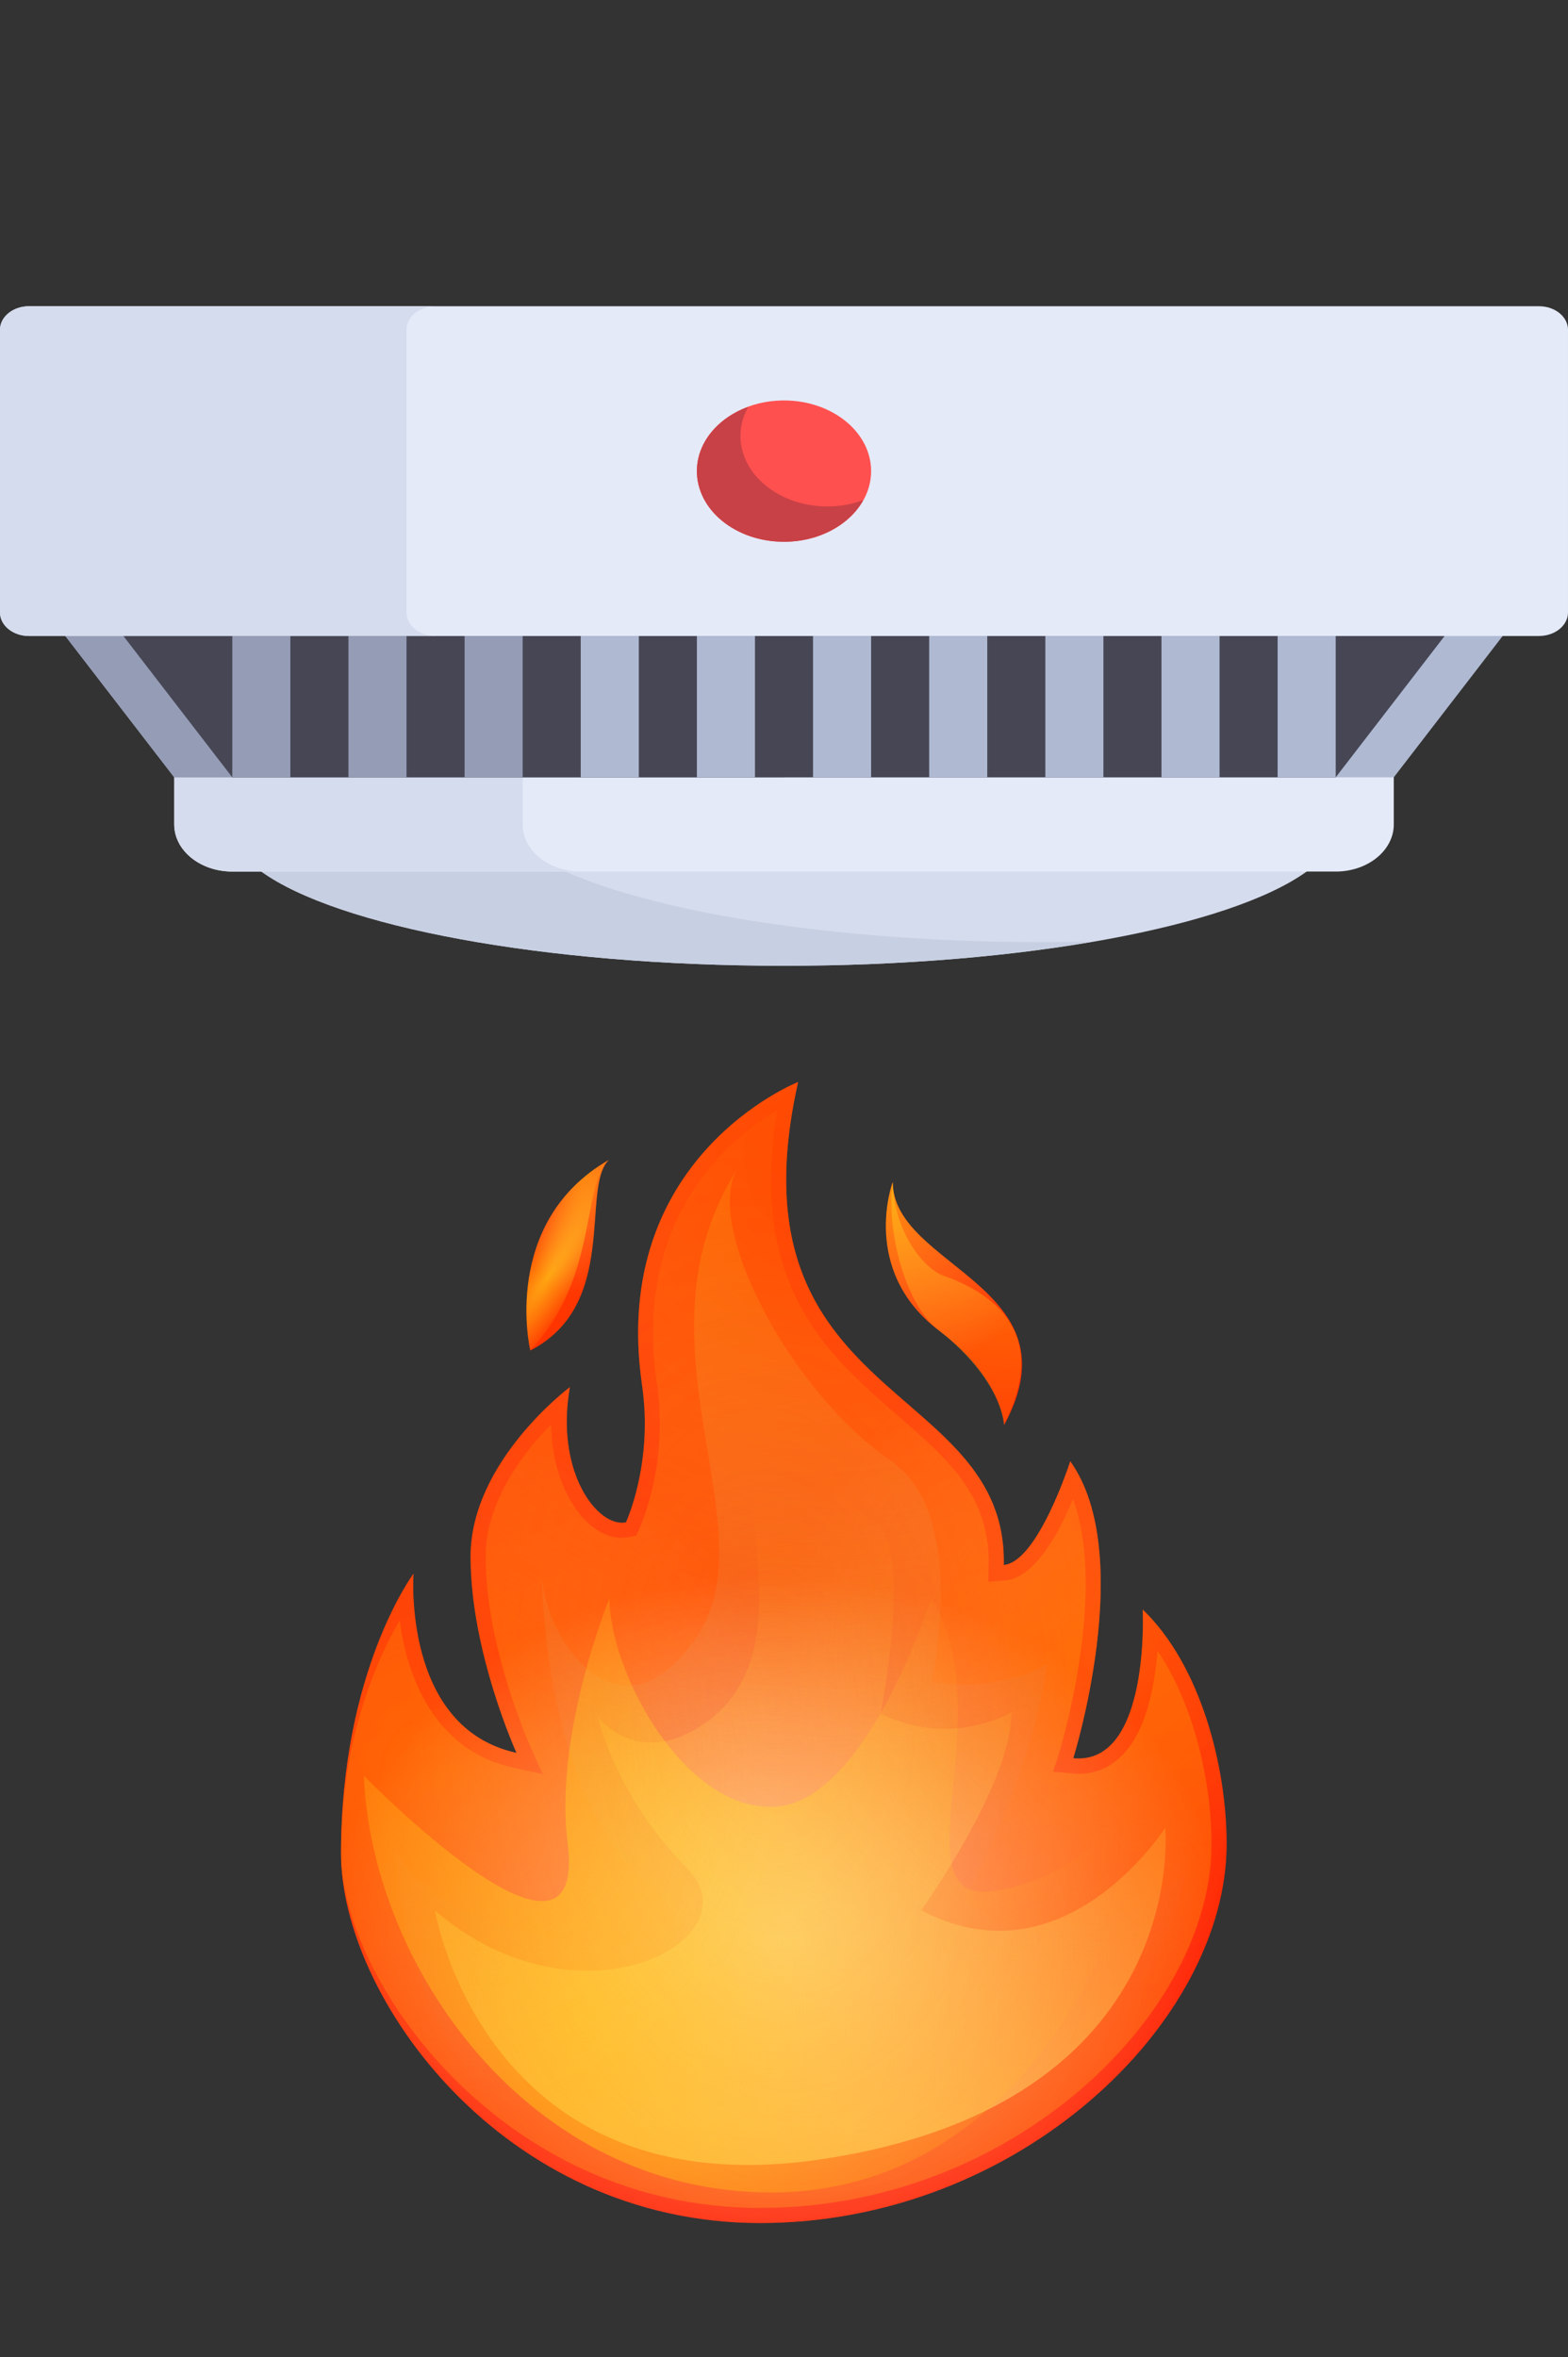<svg width="890" height="1338" viewBox="0 0 890 1338" fill="none" xmlns="http://www.w3.org/2000/svg">
<rect x="0" y="0" width="890" height="1338" fill="#333333" stroke="none"/>
<g id="smoke_fire">
<g id="fire">
<g id="flame_left">
<path id="Vector" d="M569.947 808.864C612.61 730.197 506.897 719.34 506.707 670.959C506.707 670.959 488.04 720.864 532.613 754.959C568.993 782.578 569.947 808.864 569.947 808.864Z" fill="url(#paint0_linear_2_53)"/>
<path id="Vector_2" d="M506.71 670.959C502.9 699.721 514.33 741.054 532.613 754.959C549.377 767.721 568.233 789.626 569.757 808.864C598.33 752.864 558.137 732.102 535.09 723.911C525.377 720.483 507.47 700.483 506.71 670.959Z" fill="url(#paint1_radial_2_53)"/>
<path id="Vector_3" opacity="0.5" d="M569.757 888.283C571.853 782.95 411.853 797.426 452.997 614.188C452.997 614.188 345.568 656.474 364.425 786.188C370.901 830.76 355.282 864.093 355.282 864.093C339.473 867.331 314.901 835.902 323.472 787.331C323.472 787.331 267.092 829.426 267.092 883.52C267.092 937.617 293.187 994.95 293.187 994.95C228.234 980.853 234.711 893.237 234.711 893.237C234.711 893.237 193.568 948.283 193.568 1052.09C193.568 1132.85 284.615 1261.81 431.473 1261.81C578.33 1261.81 696.233 1147.9 696.233 1046.57C696.233 1002.19 681.187 944.853 648.617 913.617C648.617 913.617 652.997 1002.19 609.187 997.997C609.187 997.997 645.377 882.38 607.473 829.426C607.473 829.426 589.187 886.57 569.757 888.283Z" fill="url(#paint2_radial_2_53)"/>
<path id="Vector_4" opacity="0.5" d="M569.947 808.864C612.61 730.197 506.897 719.34 506.707 670.959C506.707 670.959 488.04 720.864 532.613 754.959C568.993 782.578 569.947 808.864 569.947 808.864Z" fill="url(#paint3_radial_2_53)"/>
</g>
<g id="flame_rigth">
<path id="Vector_5" d="M345.567 658.378C329.376 674.378 351.662 740.473 300.995 766.568C300.995 766.568 283.852 693.997 345.567 658.378Z" fill="url(#paint4_linear_2_53)"/>
<path id="Vector_6" d="M345.567 658.378C329.567 674.378 339.852 724.854 300.995 766.568C300.995 766.568 283.852 693.997 345.567 658.378Z" fill="url(#paint5_radial_2_53)"/>
<path id="Vector_7" opacity="0.5" d="M345.567 658.378C329.376 674.378 351.662 740.473 300.995 766.568C300.995 766.568 283.852 693.997 345.567 658.378Z" fill="url(#paint6_radial_2_53)"/>
</g>
<g id="flame_main">
<path id="Vector_8" d="M569.757 888.283C571.853 782.95 411.853 797.426 452.997 614.188C452.997 614.188 345.568 656.474 364.425 786.188C370.901 830.76 355.282 864.093 355.282 864.093C339.473 867.331 314.901 835.902 323.472 787.331C323.472 787.331 267.092 829.426 267.092 883.52C267.092 937.617 293.187 994.95 293.187 994.95C228.234 980.853 234.711 893.237 234.711 893.237C234.711 893.237 193.568 948.283 193.568 1052.09C193.568 1132.85 284.615 1261.81 431.473 1261.81C578.33 1261.81 696.233 1147.9 696.233 1046.57C696.233 1002.19 681.187 944.853 648.617 913.617C648.617 913.617 652.997 1002.19 609.187 997.997C609.187 997.997 645.377 882.38 607.473 829.426C607.473 829.426 589.187 886.57 569.757 888.283Z" fill="url(#paint7_linear_2_53)"/>
<path id="Vector_9" opacity="0.5" d="M226.901 919.71C212.806 943.903 193.568 988.663 193.568 1052.09C193.568 1122.95 283.853 1253.24 431.473 1253.24C575.663 1253.24 687.663 1142.19 687.663 1046.76C687.663 1012.28 678.14 968.283 656.997 937.043C655.473 956.663 650.71 983.33 636.043 997.237C628.423 1004.47 618.9 1007.71 608.423 1006.57L597.757 1005.62L600.997 995.52C601.377 994.57 628.997 904.283 608.997 850.759C600.997 870.378 587.283 895.71 570.52 897.043L560.997 897.807L561.187 888.283C561.95 848.854 537.757 827.902 509.757 803.711C469.757 769.045 424.617 729.807 441.187 630.187C413.377 646.568 359.282 691.711 372.806 784.854C379.663 831.521 363.472 866.187 362.901 867.711L360.996 871.71L356.806 872.473C348.806 873.997 340.425 870.759 332.806 863.521C322.52 853.426 313.187 834.378 312.806 808.473C297.187 824.473 275.663 852.092 275.663 883.52C275.663 935.14 300.806 990.76 300.996 991.33L308.044 1006.95L291.282 1003.33C247.472 993.807 231.092 953.043 226.901 919.71Z" fill="url(#paint8_linear_2_53)"/>
<path id="Vector_10" d="M418.903 662.772C355.667 761.82 437.763 866.391 395.477 929.057C353.191 991.723 310.333 933.82 307.476 894.58C307.476 894.58 307.857 1021.44 370.524 1071.53C433.19 1121.63 249.952 1110.77 224.81 1049.63C224.81 1049.63 224.81 1253.25 431.477 1253.25C638.143 1253.25 672.62 1063.72 672.62 1063.72C672.62 1063.72 597.38 1127.91 547.287 1077.82C547.287 1077.82 584.81 1012.11 594.333 944.677C594.333 944.677 568.43 961.057 528.62 954.773C528.62 954.773 550.713 860.105 505.57 829.058C447.667 789.248 398.713 694.391 418.903 662.772Z" fill="url(#paint9_linear_2_53)"/>
<path id="Vector_11" d="M434.713 779.325C401.57 822.944 466.143 934.943 398.333 979.323C360.809 1003.9 339.285 974.373 339.285 974.373C339.285 974.373 349.381 1019.71 389.76 1060.09C430.143 1100.47 329 1155.13 246.904 1084.47C246.904 1084.47 275.095 1254.18 466.143 1225.61C677 1194.18 661.38 1037.42 661.38 1037.42C661.38 1037.42 604.237 1127.32 522.903 1084.28C522.903 1084.28 574.143 1012.85 574.143 971.897C574.143 971.897 539.477 992.467 499.857 972.657C499.857 972.657 518.713 877.42 496.237 863.134C442.333 828.658 434.713 779.325 434.713 779.325Z" fill="url(#paint10_linear_2_53)"/>
<path id="Vector_12" opacity="0.5" d="M569.757 888.283C571.853 782.95 411.853 797.426 452.997 614.188C452.997 614.188 345.568 656.474 364.425 786.188C370.901 830.76 355.282 864.093 355.282 864.093C339.473 867.331 314.901 835.902 323.472 787.331C323.472 787.331 267.092 829.426 267.092 883.52C267.092 937.617 293.187 994.95 293.187 994.95C228.234 980.853 234.711 893.237 234.711 893.237C234.711 893.237 193.568 948.283 193.568 1052.09C193.568 1132.85 284.615 1261.81 431.473 1261.81C578.33 1261.81 696.233 1147.9 696.233 1046.57C696.233 1002.19 681.187 944.853 648.617 913.617C648.617 913.617 652.997 1002.19 609.187 997.997C609.187 997.997 645.377 882.38 607.473 829.426C607.473 829.426 589.187 886.57 569.757 888.283Z" fill="url(#paint11_radial_2_53)"/>
<path id="Vector_13" opacity="0.5" d="M569.757 888.283C571.853 782.95 411.853 797.426 452.997 614.188C452.997 614.188 345.568 656.474 364.425 786.188C370.901 830.76 355.282 864.093 355.282 864.093C339.473 867.331 314.901 835.902 323.472 787.331C323.472 787.331 267.092 829.426 267.092 883.52C267.092 937.617 293.187 994.95 293.187 994.95C228.234 980.853 234.711 893.237 234.711 893.237C234.711 893.237 193.568 948.283 193.568 1052.09C193.568 1132.85 284.615 1261.81 431.473 1261.81C578.33 1261.81 696.233 1147.9 696.233 1046.57C696.233 1002.19 681.187 944.853 648.617 913.617C648.617 913.617 652.997 1002.19 609.187 997.997C609.187 997.997 645.377 882.38 607.473 829.426C607.473 829.426 589.187 886.57 569.757 888.283Z" fill="url(#paint12_radial_2_53)"/>
<path id="Vector_14" d="M206.523 1007.9C210.904 1115.52 299.476 1244.47 437.953 1244.47C576.427 1244.47 645.57 1098.38 649.953 1012.85C649.953 1012.85 624.047 1063.14 565.57 1073.24C507.093 1083.33 569.57 972.663 528.62 907.14C528.62 907.14 492.427 1021.24 441 1025.43C389.57 1029.62 345.952 949.997 345.952 907.14C345.952 907.14 314.333 984.283 322.142 1045.62C334.142 1138.76 206.523 1007.9 206.523 1007.9Z" fill="url(#paint13_radial_2_53)"/>
<path id="Vector_15" opacity="0.5" d="M569.757 888.283C571.853 782.95 411.853 797.426 452.997 614.188C452.997 614.188 345.568 656.474 364.425 786.188C370.901 830.76 355.282 864.093 355.282 864.093C339.473 867.331 314.901 835.902 323.472 787.331C323.472 787.331 267.092 829.426 267.092 883.52C267.092 937.617 293.187 994.95 293.187 994.95C228.234 980.853 234.711 893.237 234.711 893.237C234.711 893.237 193.568 948.283 193.568 1052.09C193.568 1132.85 284.615 1261.81 431.473 1261.81C578.33 1261.81 696.233 1147.9 696.233 1046.57C696.233 1002.19 681.187 944.853 648.617 913.617C648.617 913.617 652.997 1002.19 609.187 997.997C609.187 997.997 645.377 882.38 607.473 829.426C607.473 829.426 589.187 886.57 569.757 888.283Z" fill="url(#paint14_radial_2_53)"/>
<path id="Vector_16" opacity="0.25" d="M569.757 888.283C571.853 782.95 411.853 797.426 452.997 614.188C452.997 614.188 345.568 656.474 364.425 786.188C370.901 830.76 355.282 864.093 355.282 864.093C339.473 867.331 314.901 835.902 323.472 787.331C323.472 787.331 267.092 829.426 267.092 883.52C267.092 937.617 293.187 994.95 293.187 994.95C228.234 980.853 234.711 893.237 234.711 893.237C234.711 893.237 193.568 948.283 193.568 1052.09C193.568 1132.85 284.615 1261.81 431.473 1261.81C578.33 1261.81 696.233 1147.9 696.233 1046.57C696.233 1002.19 681.187 944.853 648.617 913.617C648.617 913.617 652.997 1002.19 609.187 997.997C609.187 997.997 645.377 882.38 607.473 829.426C607.473 829.426 589.187 886.57 569.757 888.283Z" fill="url(#paint15_radial_2_53)"/>
<path id="Vector_17" opacity="0.25" d="M569.757 888.283C571.853 782.95 411.853 797.426 452.997 614.188C452.997 614.188 345.568 656.474 364.425 786.188C370.901 830.76 355.282 864.093 355.282 864.093C339.473 867.331 314.901 835.902 323.472 787.331C323.472 787.331 267.092 829.426 267.092 883.52C267.092 937.617 293.187 994.95 293.187 994.95C228.234 980.853 234.711 893.237 234.711 893.237C234.711 893.237 193.568 948.283 193.568 1052.09C193.568 1132.85 284.615 1261.81 431.473 1261.81C578.33 1261.81 696.233 1147.9 696.233 1046.57C696.233 1002.19 681.187 944.853 648.617 913.617C648.617 913.617 652.997 1002.19 609.187 997.997C609.187 997.997 645.377 882.38 607.473 829.426C607.473 829.426 589.187 886.57 569.757 888.283Z" fill="url(#paint16_radial_2_53)"/>
<path id="Vector_18" opacity="0.25" d="M569.757 888.283C571.853 782.95 411.853 797.426 452.997 614.188C452.997 614.188 345.568 656.474 364.425 786.188C370.901 830.76 355.282 864.093 355.282 864.093C339.473 867.331 314.901 835.902 323.472 787.331C323.472 787.331 267.092 829.426 267.092 883.52C267.092 937.617 293.187 994.95 293.187 994.95C228.234 980.853 234.711 893.237 234.711 893.237C234.711 893.237 193.568 948.283 193.568 1052.09C193.568 1132.85 284.615 1261.81 431.473 1261.81C578.33 1261.81 696.233 1147.9 696.233 1046.57C696.233 1002.19 681.187 944.853 648.617 913.617C648.617 913.617 652.997 1002.19 609.187 997.997C609.187 997.997 645.377 882.38 607.473 829.426C607.473 829.426 589.187 886.57 569.757 888.283Z" fill="url(#paint17_radial_2_53)"/>
</g>
</g>
<g id="sensor">
<g id="sensor_smoke">
<path id="Vector_19" d="M148.333 467.963V494.704C191.618 525.842 307.917 548.186 445 548.186C582.083 548.186 698.382 525.842 741.667 494.704V467.963H148.333Z" fill="#D5DCED"/>
<path id="Vector_20" d="M593.333 534.814C456.252 534.814 339.95 512.471 296.666 481.333V467.963H148.333V494.704C191.618 525.842 307.917 548.186 445 548.186C510.008 548.186 570.215 543.115 620.306 534.51C611.411 534.702 602.426 534.814 593.333 534.814Z" fill="#C7CFE2"/>
<path id="Vector_21" d="M758.148 494.704H131.852C113.647 494.704 98.889 482.733 98.889 467.963V427.853H791.111V467.963C791.111 482.73 776.351 494.704 758.148 494.704Z" fill="#E4EAF8"/>
<path id="Vector_22" d="M296.667 467.963V427.853H98.889V467.963C98.889 482.73 113.649 494.704 131.852 494.704H329.63C311.424 494.704 296.667 482.73 296.667 467.963Z" fill="#D5DCED"/>
<path id="Vector_23" d="M873.519 334.259H16.481L98.889 441.222H791.111L873.519 334.259Z" fill="#AFB9D2"/>
<path id="Vector_24" d="M445 334.259H16.481L98.889 441.222H445V334.259Z" fill="#959CB5"/>
<path id="Vector_25" d="M840.556 334.259H49.444L131.852 441.222H758.148L840.556 334.259Z" fill="#464655"/>
<path id="Vector_26" d="M873.519 361H16.481C7.379 361 0 355.014 0 347.63V187.186C0 179.802 7.379 173.816 16.481 173.816H873.518C882.619 173.816 889.998 179.802 889.998 187.186V347.63C890 355.014 882.621 361 873.519 361Z" fill="#E4EAF8"/>
<path id="Vector_27" d="M445 307.518C472.307 307.518 494.444 289.56 494.444 267.408C494.444 245.256 472.307 227.297 445 227.297C417.693 227.297 395.556 245.256 395.556 267.408C395.556 289.56 417.693 307.518 445 307.518Z" fill="#FF5050"/>
<path id="Vector_28" d="M469.722 287.463C442.413 287.463 420.278 269.505 420.278 247.353C420.278 241.475 421.923 235.933 424.725 230.903C407.556 237.192 395.556 251.132 395.556 267.408C395.556 289.561 417.693 307.518 445 307.518C465.061 307.518 482.246 297.784 489.999 283.856C483.797 286.128 476.969 287.463 469.722 287.463Z" fill="#C84146"/>
<path id="Vector_29" d="M230.741 347.63V187.186C230.741 179.802 238.12 173.816 247.222 173.816H16.481C7.379 173.816 0 179.802 0 187.186V347.63C0 355.014 7.379 361 16.481 361H247.222C238.118 361 230.741 355.014 230.741 347.63Z" fill="#D5DCED"/>
<g id="Group">
<path id="Vector_30" d="M164.815 361H131.852V441.222H164.815V361Z" fill="#959CB5"/>
<path id="Vector_31" d="M230.741 361H197.778V441.222H230.741V361Z" fill="#959CB5"/>
<path id="Vector_32" d="M296.667 361H263.704V441.222H296.667V361Z" fill="#959CB5"/>
</g>
<g id="Group_2">
<path id="Vector_33" d="M362.593 361H329.63V441.222H362.593V361Z" fill="#AFB9D2"/>
<path id="Vector_34" d="M428.519 361H395.556V441.222H428.519V361Z" fill="#AFB9D2"/>
<path id="Vector_35" d="M494.444 361H461.481V441.222H494.444V361Z" fill="#AFB9D2"/>
<path id="Vector_36" d="M560.37 361H527.407V441.222H560.37V361Z" fill="#AFB9D2"/>
<path id="Vector_37" d="M626.296 361H593.333V441.222H626.296V361Z" fill="#AFB9D2"/>
<path id="Vector_38" d="M692.222 361H659.259V441.222H692.222V361Z" fill="#AFB9D2"/>
<path id="Vector_39" d="M758.148 361H725.185V441.222H758.148V361Z" fill="#AFB9D2"/>
</g>
</g>
</g>
</g>
<defs>
<linearGradient id="paint0_linear_2_53" x1="613.933" y1="1260.84" x2="497.167" y2="414.642" gradientUnits="userSpaceOnUse">
<stop stop-color="#FF0000"/>
<stop offset="0.232" stop-color="#FF1500"/>
<stop offset="0.737" stop-color="#FF3D00"/>
<stop offset="0.999" stop-color="#FF4C00"/>
</linearGradient>
<radialGradient id="paint1_radial_2_53" cx="0" cy="0" r="1" gradientUnits="userSpaceOnUse" gradientTransform="translate(583.243 542.529) scale(340.02 340.02)">
<stop offset="0.001" stop-color="#FFED1C" stop-opacity="0.6"/>
<stop offset="0.948" stop-color="#FFED1C" stop-opacity="0.026"/>
<stop offset="0.991" stop-color="#FFED1C" stop-opacity="0"/>
</radialGradient>
<radialGradient id="paint2_radial_2_53" cx="0" cy="0" r="1" gradientUnits="userSpaceOnUse" gradientTransform="translate(441.587 1099.62) rotate(92.888) scale(98.971 80.34)">
<stop offset="0.001" stop-color="white"/>
<stop offset="1" stop-color="white" stop-opacity="0"/>
</radialGradient>
<radialGradient id="paint3_radial_2_53" cx="0" cy="0" r="1" gradientUnits="userSpaceOnUse" gradientTransform="translate(496.29 670.778) scale(112.339 112.339)">
<stop offset="0.001" stop-color="#FFED1C"/>
<stop offset="0.2" stop-color="#FFEE2B" stop-opacity="0.801"/>
<stop offset="0.584" stop-color="#FFF254" stop-opacity="0.417"/>
<stop offset="1" stop-color="#FFF686" stop-opacity="0"/>
</radialGradient>
<linearGradient id="paint4_linear_2_53" x1="402.823" y1="1289.96" x2="286.057" y2="443.764" gradientUnits="userSpaceOnUse">
<stop stop-color="#FF0000"/>
<stop offset="0.232" stop-color="#FF1500"/>
<stop offset="0.737" stop-color="#FF3D00"/>
<stop offset="0.999" stop-color="#FF4C00"/>
</linearGradient>
<radialGradient id="paint5_radial_2_53" cx="0" cy="0" r="1" gradientUnits="userSpaceOnUse" gradientTransform="translate(311.052 724.825) rotate(-56.412) scale(90.997 20.666)">
<stop offset="0.001" stop-color="#FFED1C" stop-opacity="0.6"/>
<stop offset="0.948" stop-color="#FFED1C" stop-opacity="0.026"/>
<stop offset="0.991" stop-color="#FFED1C" stop-opacity="0"/>
</radialGradient>
<radialGradient id="paint6_radial_2_53" cx="0" cy="0" r="1" gradientUnits="userSpaceOnUse" gradientTransform="translate(329.073 653.469) rotate(95.057) scale(81.766 32.9)">
<stop offset="0.001" stop-color="#FFED1C"/>
<stop offset="0.2" stop-color="#FFEE2B" stop-opacity="0.801"/>
<stop offset="0.584" stop-color="#FFF254" stop-opacity="0.417"/>
<stop offset="1" stop-color="#FFF686" stop-opacity="0"/>
</radialGradient>
<linearGradient id="paint7_linear_2_53" x1="477.113" y1="1279.71" x2="360.347" y2="433.514" gradientUnits="userSpaceOnUse">
<stop stop-color="#FF0000"/>
<stop offset="0.232" stop-color="#FF1500"/>
<stop offset="0.737" stop-color="#FF3D00"/>
<stop offset="0.999" stop-color="#FF4C00"/>
</linearGradient>
<linearGradient id="paint8_linear_2_53" x1="473.967" y1="1135.57" x2="218.811" y2="406.86" gradientUnits="userSpaceOnUse">
<stop stop-color="#FF8000"/>
<stop offset="0.639" stop-color="#FF5B00"/>
<stop offset="0.999" stop-color="#FF4C00"/>
</linearGradient>
<linearGradient id="paint9_linear_2_53" x1="374.89" y1="649.307" x2="467.15" y2="1166.83" gradientUnits="userSpaceOnUse">
<stop stop-color="#FF8000"/>
<stop offset="0.023" stop-color="#FE7F02" stop-opacity="0.977"/>
<stop offset="0.666" stop-color="#ED582A" stop-opacity="0.334"/>
<stop offset="1" stop-color="#E74939" stop-opacity="0"/>
</linearGradient>
<linearGradient id="paint10_linear_2_53" x1="446.533" y1="1208.52" x2="466.473" y2="845.144" gradientUnits="userSpaceOnUse">
<stop stop-color="#FFBC47"/>
<stop offset="0.187" stop-color="#FFB137" stop-opacity="0.813"/>
<stop offset="0.722" stop-color="#FF940F" stop-opacity="0.278"/>
<stop offset="1" stop-color="#FF8900" stop-opacity="0"/>
</linearGradient>
<radialGradient id="paint11_radial_2_53" cx="0" cy="0" r="1" gradientUnits="userSpaceOnUse" gradientTransform="translate(441.573 1110.46) scale(263.024 213.523)">
<stop offset="0.001" stop-color="#FFBC47"/>
<stop offset="0.294" stop-color="#FFBF4B" stop-opacity="0.707"/>
<stop offset="0.562" stop-color="#FEC656" stop-opacity="0.438"/>
<stop offset="0.82" stop-color="#FCD368" stop-opacity="0.18"/>
<stop offset="1" stop-color="#FBE07A" stop-opacity="0"/>
</radialGradient>
<radialGradient id="paint12_radial_2_53" cx="0" cy="0" r="1" gradientUnits="userSpaceOnUse" gradientTransform="translate(441.573 1099.65) scale(254.919 206.943)">
<stop offset="0.001" stop-color="white"/>
<stop offset="1" stop-color="white" stop-opacity="0"/>
</radialGradient>
<radialGradient id="paint13_radial_2_53" cx="0" cy="0" r="1" gradientUnits="userSpaceOnUse" gradientTransform="translate(329.798 1146.67) scale(313.15 364.6)">
<stop offset="0.001" stop-color="#FFED1C" stop-opacity="0.6"/>
<stop offset="0.948" stop-color="#FFED1C" stop-opacity="0.026"/>
<stop offset="0.991" stop-color="#FFED1C" stop-opacity="0"/>
</radialGradient>
<radialGradient id="paint14_radial_2_53" cx="0" cy="0" r="1" gradientUnits="userSpaceOnUse" gradientTransform="translate(471.333 656.354) scale(350.533 350.533)">
<stop offset="0.001" stop-color="#FF4C00"/>
<stop offset="0.135" stop-color="#FF5B0C" stop-opacity="0.866"/>
<stop offset="0.394" stop-color="#FF842C" stop-opacity="0.607"/>
<stop offset="0.749" stop-color="#FFC45F" stop-opacity="0.251"/>
<stop offset="1" stop-color="#FFF686" stop-opacity="0"/>
</radialGradient>
<radialGradient id="paint15_radial_2_53" cx="0" cy="0" r="1" gradientUnits="userSpaceOnUse" gradientTransform="translate(630.763 940.34) scale(186.057 186.057)">
<stop offset="0.001" stop-color="#FFED1C"/>
<stop offset="0.2" stop-color="#FFEE2B" stop-opacity="0.801"/>
<stop offset="0.584" stop-color="#FFF254" stop-opacity="0.417"/>
<stop offset="1" stop-color="#FFF686" stop-opacity="0"/>
</radialGradient>
<radialGradient id="paint16_radial_2_53" cx="0" cy="0" r="1" gradientUnits="userSpaceOnUse" gradientTransform="translate(249.9 1006.65) scale(198.313 198.313)">
<stop offset="0.001" stop-color="#FFED1C"/>
<stop offset="0.2" stop-color="#FFEE2B" stop-opacity="0.801"/>
<stop offset="0.584" stop-color="#FFF254" stop-opacity="0.417"/>
<stop offset="1" stop-color="#FFF686" stop-opacity="0"/>
</radialGradient>
<radialGradient id="paint17_radial_2_53" cx="0" cy="0" r="1" gradientUnits="userSpaceOnUse" gradientTransform="translate(438.613 966.57) rotate(86.11) scale(339.697 206.5)">
<stop stop-color="#FF4C00" stop-opacity="0"/>
<stop offset="0.987" stop-color="#FF4C00" stop-opacity="0.989"/>
<stop offset="0.999" stop-color="#FF4C00"/>
</radialGradient>
</defs>
</svg>
